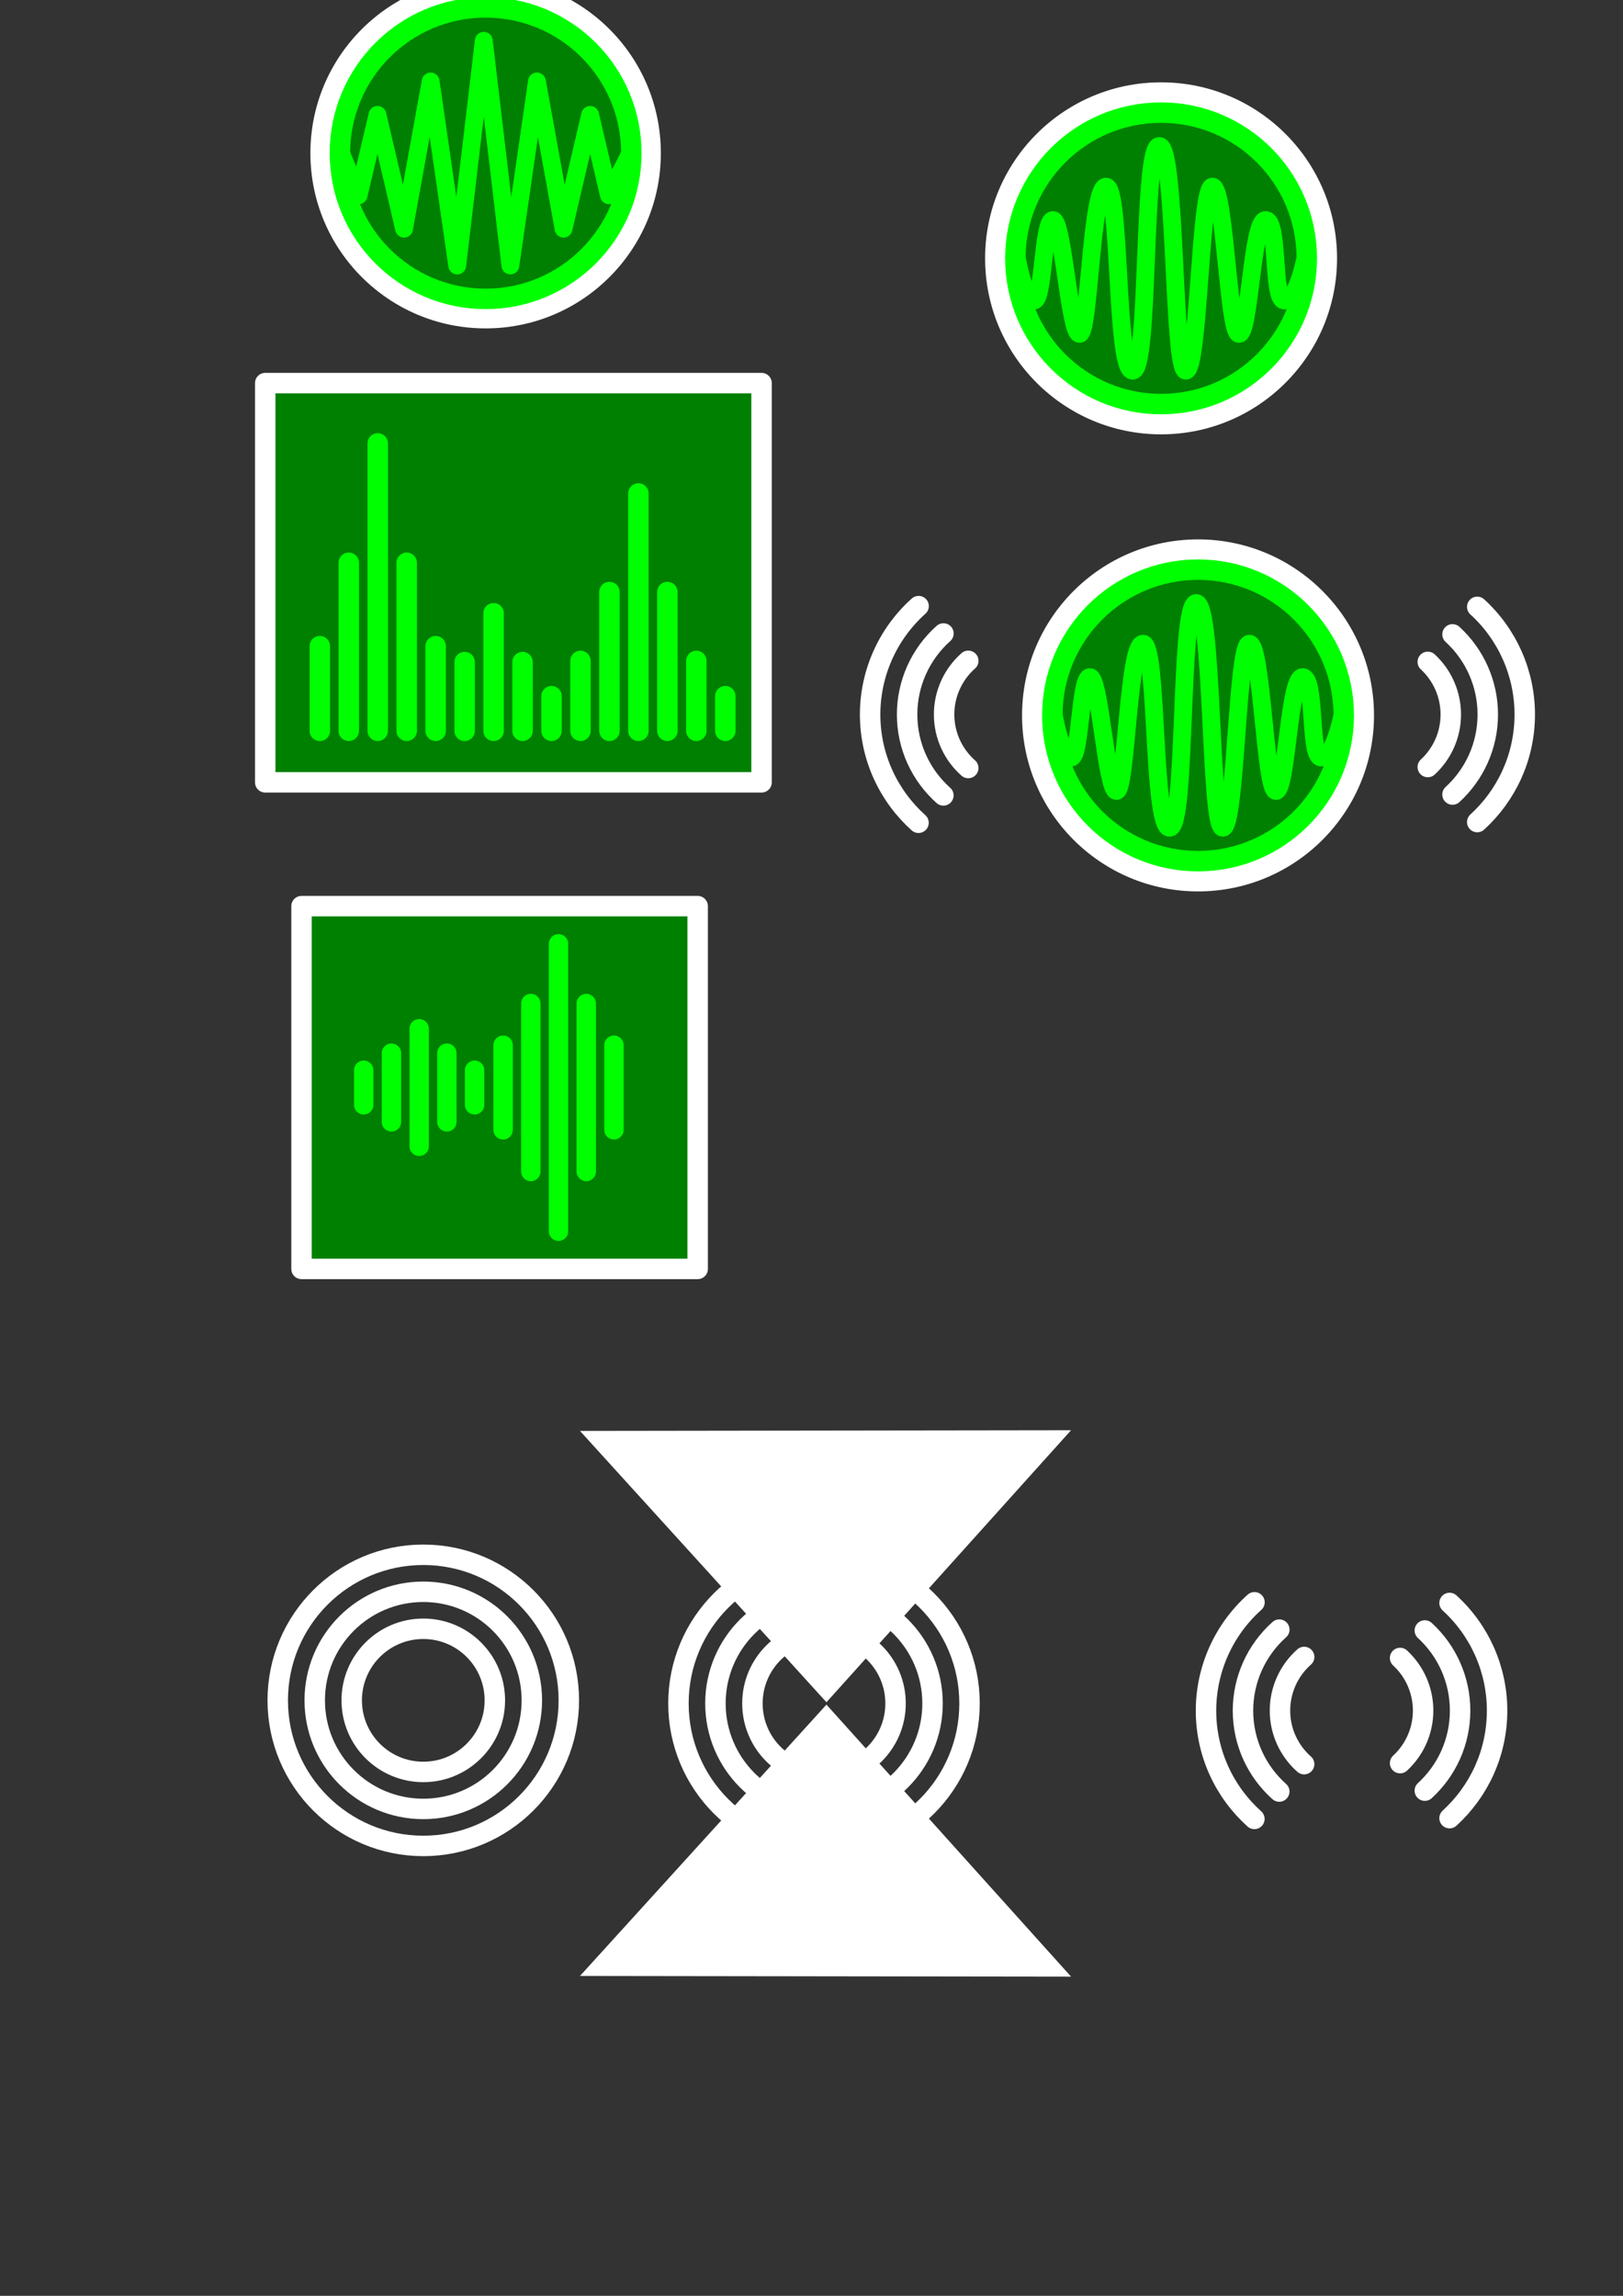 <?xml version="1.0" encoding="UTF-8" standalone="no"?>
<!-- Created with Inkscape (http://www.inkscape.org/) -->

<svg
   width="210mm"
   height="297mm"
   viewBox="0 0 210 297"
   version="1.1"
   id="svg1"
   sodipodi:docname="xcx-audio-analyser-icon.svg"
   inkscape:version="1.3.2 (091e20e, 2023-11-25)"
   xmlns:inkscape="http://www.inkscape.org/namespaces/inkscape"
   xmlns:sodipodi="http://sodipodi.sourceforge.net/DTD/sodipodi-0.dtd"
   xmlns="http://www.w3.org/2000/svg"
   xmlns:svg="http://www.w3.org/2000/svg">
  <rect x="0" y="0" width="210" height="297" fill="#333333" stroke="none"/>
  <style
     id="style2">
.measure-arrow
{
}
.measure-label
{

}
.measure-line
{
}</style>
  <sodipodi:namedview
     id="namedview1"
     pagecolor="#3be06e"
     bordercolor="#000000"
     borderopacity="0.25"
     inkscape:showpageshadow="2"
     inkscape:pageopacity="0.0"
     inkscape:pagecheckerboard="false"
     inkscape:deskcolor="#d1d1d1"
     inkscape:document-units="px"
     inkscape:zoom="0.37144313"
     inkscape:cx="452.28996"
     inkscape:cy="670.35834"
     inkscape:window-width="1552"
     inkscape:window-height="917"
     inkscape:window-x="153"
     inkscape:window-y="25"
     inkscape:window-maximized="0"
     inkscape:current-layer="layer1"
     showgrid="false">
    <inkscape:page
       x="0"
       y="0"
       width="210"
       height="297"
       id="page66"
       margin="0"
       bleed="0" />
    <inkscape:page
       x="220"
       y="0"
       width="210"
       height="297"
       id="page67"
       margin="0"
       bleed="0" />
  </sodipodi:namedview>
  <defs
     id="defs1">
    <inkscape:path-effect
       effect="fillet_chamfer"
       id="path-effect10"
       is_visible="true"
       lpeversion="1"
       nodesatellites_param="F,0,0,1,0,8,0,1 @ F,0,0,1,0,8,0,1 @ F,0,0,1,0,8,0,1"
       radius="8"
       unit="px"
       method="auto"
       mode="F"
       chamfer_steps="1"
       flexible="false"
       use_knot_distance="true"
       apply_no_radius="true"
       apply_with_radius="true"
       only_selected="false"
       hide_knots="false" />
  </defs>
  <g
     inkscape:label="Layer 1"
     inkscape:groupmode="layer"
     id="layer1">
    <g
       id="g40"
       transform="translate(-89.789,-41.372)">
      <circle
         style="fill:#ffffff;stroke:#00ff00;stroke-width:0;stroke-linecap:round;stroke-linejoin:round;stroke-dasharray:none"
         id="circle43"
         cx="152.623"
         cy="61.183"
         r="22.672" />
      <circle
         style="fill:#008000;stroke:#00ff00;stroke-width:2.646;stroke-linecap:round;stroke-linejoin:round;stroke-dasharray:none"
         id="path40"
         cx="152.623"
         cy="61.183"
         r="18.854" />
      <path
         style="fill:none;stroke:#00ff00;stroke-width:2.305;stroke-linecap:round;stroke-linejoin:round;stroke-dasharray:none"
         d="m 134.008,61.429 2.184,5.202 2.439,-10.396 3.439,14.718 3.439,-19.041 3.439,23.804 3.439,-29.067 3.439,29.067 3.439,-23.804 3.439,19.041 3.439,-14.718 2.439,10.396 2.656,-5.202"
         id="path1"
         sodipodi:nodetypes="ccccccccccccc" />
    </g>
    <g
       id="g44"
       transform="translate(0,-4.125)">
      <rect
         style="fill:#008000;stroke:#ffffff;stroke-width:2.646;stroke-linecap:round;stroke-linejoin:round;stroke-dasharray:none"
         id="rect30"
         width="64.219"
         height="51.647"
         x="34.318"
         y="53.686" />
      <g
         id="g39">
        <path
           style="fill:none;stroke:#00ff00;stroke-width:2.646;stroke-linecap:round;stroke-linejoin:round;stroke-dasharray:none"
           d="M 82.604,98.669 V 67.962"
           id="path14" />
        <path
           style="fill:none;stroke:#00ff00;stroke-width:2.646;stroke-linecap:round;stroke-linejoin:round;stroke-dasharray:none"
           d="M 86.352,98.669 V 80.715"
           id="path15"
           sodipodi:nodetypes="cc" />
        <path
           style="fill:none;stroke:#00ff00;stroke-width:2.646;stroke-linecap:round;stroke-linejoin:round;stroke-dasharray:none"
           d="M 90.099,98.669 V 89.624"
           id="path17"
           sodipodi:nodetypes="cc" />
        <path
           style="fill:none;stroke:#00ff00;stroke-width:2.646;stroke-linecap:round;stroke-linejoin:round;stroke-dasharray:none"
           d="M 78.856,98.669 V 80.715"
           id="path18"
           sodipodi:nodetypes="cc" />
        <path
           style="fill:none;stroke:#00ff00;stroke-width:2.646;stroke-linecap:round;stroke-linejoin:round;stroke-dasharray:none"
           d="M 75.109,98.669 V 89.624"
           id="path19"
           sodipodi:nodetypes="cc" />
        <path
           style="fill:none;stroke:#00ff00;stroke-width:2.646;stroke-linecap:round;stroke-linejoin:round;stroke-dasharray:none"
           d="M 63.866,98.669 V 83.457"
           id="path20" />
        <path
           style="fill:none;stroke:#00ff00;stroke-width:2.646;stroke-linecap:round;stroke-linejoin:round;stroke-dasharray:none"
           d="M 67.613,98.669 V 89.775"
           id="path21"
           sodipodi:nodetypes="cc" />
        <path
           style="fill:none;stroke:#00ff00;stroke-width:2.646;stroke-linecap:round;stroke-linejoin:round;stroke-dasharray:none"
           d="M 71.361,98.669 V 94.188"
           id="path22"
           sodipodi:nodetypes="cc" />
        <path
           style="fill:none;stroke:#00ff00;stroke-width:2.646;stroke-linecap:round;stroke-linejoin:round;stroke-dasharray:none"
           d="M 60.118,98.669 V 89.775"
           id="path23"
           sodipodi:nodetypes="cc" />
        <path
           style="fill:none;stroke:#00ff00;stroke-width:2.646;stroke-linecap:round;stroke-linejoin:round;stroke-dasharray:none"
           d="M 93.847,98.669 V 94.188"
           id="path24"
           sodipodi:nodetypes="cc" />
        <path
           style="fill:none;stroke:#00ff00;stroke-width:2.646;stroke-linecap:round;stroke-linejoin:round;stroke-dasharray:none"
           d="M 48.875,98.669 V 61.486"
           id="path25" />
        <path
           style="fill:none;stroke:#00ff00;stroke-width:2.646;stroke-linecap:round;stroke-linejoin:round;stroke-dasharray:none"
           d="M 52.623,98.669 V 76.929"
           id="path26"
           sodipodi:nodetypes="cc" />
        <path
           style="fill:none;stroke:#00ff00;stroke-width:2.646;stroke-linecap:round;stroke-linejoin:round;stroke-dasharray:none"
           d="M 56.37,98.669 V 87.717"
           id="path27"
           sodipodi:nodetypes="cc" />
        <path
           style="fill:none;stroke:#00ff00;stroke-width:2.646;stroke-linecap:round;stroke-linejoin:round;stroke-dasharray:none"
           d="M 45.127,98.669 V 76.929"
           id="path28"
           sodipodi:nodetypes="cc" />
        <path
           style="fill:none;stroke:#00ff00;stroke-width:2.646;stroke-linecap:round;stroke-linejoin:round;stroke-dasharray:none"
           d="M 41.38,98.669 V 87.717"
           id="path29"
           sodipodi:nodetypes="cc" />
      </g>
    </g>
    <g
       id="g43"
       transform="translate(-11.785,1.179)">
      <rect
         style="fill:#008000;stroke:#ffffff;stroke-width:2.646;stroke-linecap:round;stroke-linejoin:round;stroke-dasharray:none"
         id="rect34"
         width="51.255"
         height="46.933"
         x="50.8"
         y="116.043" />
      <path
         style="fill:none;stroke:#00ff00;stroke-width:2.504;stroke-linecap:round;stroke-linejoin:round;stroke-dasharray:none"
         d="M 84.053,158.101 V 120.917"
         id="path35" />
      <path
         style="fill:none;stroke:#00ff00;stroke-width:2.504;stroke-linecap:round;stroke-linejoin:round;stroke-dasharray:none"
         d="M 87.64,150.379 V 128.639"
         id="path36"
         sodipodi:nodetypes="cc" />
      <path
         style="fill:none;stroke:#00ff00;stroke-width:2.504;stroke-linecap:round;stroke-linejoin:round;stroke-dasharray:none"
         d="m 91.227,144.985 v -10.952"
         id="path37"
         sodipodi:nodetypes="cc" />
      <path
         style="fill:none;stroke:#00ff00;stroke-width:2.504;stroke-linecap:round;stroke-linejoin:round;stroke-dasharray:none"
         d="M 80.467,150.379 V 128.639"
         id="path38"
         sodipodi:nodetypes="cc" />
      <path
         style="fill:none;stroke:#00ff00;stroke-width:2.504;stroke-linecap:round;stroke-linejoin:round;stroke-dasharray:none"
         d="m 76.88,144.985 v -10.952"
         id="path39"
         sodipodi:nodetypes="cc" />
      <path
         style="fill:none;stroke:#00ff00;stroke-width:2.504;stroke-linecap:round;stroke-linejoin:round;stroke-dasharray:none"
         d="M 66.021,147.115 V 131.903"
         id="path30" />
      <path
         style="fill:none;stroke:#00ff00;stroke-width:2.504;stroke-linecap:round;stroke-linejoin:round;stroke-dasharray:none"
         d="M 69.607,143.956 V 135.062"
         id="path31"
         sodipodi:nodetypes="cc" />
      <path
         style="fill:none;stroke:#00ff00;stroke-width:2.504;stroke-linecap:round;stroke-linejoin:round;stroke-dasharray:none"
         d="m 73.194,141.749 v -4.481"
         id="path32"
         sodipodi:nodetypes="cc" />
      <path
         style="fill:none;stroke:#00ff00;stroke-width:2.504;stroke-linecap:round;stroke-linejoin:round;stroke-dasharray:none"
         d="M 62.434,143.956 V 135.062"
         id="path33"
         sodipodi:nodetypes="cc" />
      <path
         style="fill:none;stroke:#00ff00;stroke-width:2.504;stroke-linecap:round;stroke-linejoin:round;stroke-dasharray:none"
         d="m 58.847,141.749 v -4.481"
         id="path34"
         sodipodi:nodetypes="cc" />
    </g>
    <g
       id="g45">
      <ellipse
         style="fill:none;stroke:#ffffff;stroke-width:2.646;stroke-linecap:round;stroke-linejoin:round;stroke-dasharray:none"
         id="path44"
         ry="9.26"
         rx="9.26"
         cy="219.968"
         cx="54.769" />
      <circle
         style="fill:none;stroke:#ffffff;stroke-width:2.646;stroke-linecap:round;stroke-linejoin:round;stroke-dasharray:none"
         id="ellipse45"
         cy="219.968"
         cx="54.769"
         r="14.046" />
      <circle
         style="fill:none;stroke:#ffffff;stroke-width:2.646;stroke-linecap:round;stroke-linejoin:round;stroke-dasharray:none"
         id="circle45"
         cy="219.968"
         cx="54.769"
         r="18.832" />
    </g>
    <g
       id="g47"
       transform="translate(51.847,0.399)"
       inkscape:label="g47">
      <ellipse
         style="fill:none;stroke:#ffffff;stroke-width:2.646;stroke-linecap:round;stroke-linejoin:round;stroke-dasharray:none"
         id="ellipse46"
         ry="9.26"
         rx="9.26"
         cy="219.968"
         cx="54.769" />
      <circle
         style="fill:none;stroke:#ffffff;stroke-width:2.646;stroke-linecap:round;stroke-linejoin:round;stroke-dasharray:none"
         id="circle46"
         cy="219.968"
         cx="54.769"
         r="14.046" />
      <circle
         style="fill:none;stroke:#ffffff;stroke-width:2.646;stroke-linecap:round;stroke-linejoin:round;stroke-dasharray:none"
         id="circle47"
         cy="219.968"
         cx="54.769"
         r="18.832" />
      <path
         sodipodi:type="star"
         style="fill:#ffffff;stroke:#ffffff;stroke-width:0;stroke-linecap:round;stroke-linejoin:round;stroke-dasharray:none"
         id="path47"
         inkscape:flatsided="true"
         sodipodi:sides="3"
         sodipodi:cx="341.27386"
         sodipodi:cy="744.85498"
         sodipodi:r1="85.514191"
         sodipodi:r2="51.758568"
         sodipodi:arg1="0.52578058"
         sodipodi:arg2="1.5729782"
         inkscape:rounded="0"
         inkscape:randomized="0"
         d="M 415.238,787.774 267.123,787.45 341.46,659.341 Z"
         transform="matrix(0.429,0,0,0.274,-91.399,39.462)"
         inkscape:transform-center-x="-0.12504807"
         inkscape:transform-center-y="-5.816204" />
      <path
         sodipodi:type="star"
         style="fill:#ffffff;stroke:#ffffff;stroke-width:0;stroke-linecap:round;stroke-linejoin:round;stroke-dasharray:none"
         id="path48"
         inkscape:flatsided="true"
         sodipodi:sides="3"
         sodipodi:cx="341.27386"
         sodipodi:cy="744.85498"
         sodipodi:r1="85.514191"
         sodipodi:r2="51.758568"
         sodipodi:arg1="0.52578058"
         sodipodi:arg2="1.5729782"
         inkscape:rounded="0"
         inkscape:randomized="0"
         d="M 415.238,787.774 267.123,787.45 341.46,659.341 Z"
         transform="matrix(0.429,0,0,-0.274,-91.399,400.474)"
         inkscape:transform-center-x="-0.1250463"
         inkscape:transform-center-y="5.8162066" />
    </g>
    <g
       id="g57"
       transform="translate(120.107,1.319)"
       inkscape:label="g47">
      <path
         id="ellipse55"
         style="fill:none;stroke:#ffffff;stroke-width:2.646;stroke-linecap:round;stroke-linejoin:round;stroke-dasharray:none"
         d="m 61.051,226.77 c 1.831,-1.692 2.979,-4.113 2.979,-6.802 -6.57e-4,-2.583 -1.08,-5.049 -2.979,-6.802 m -12.413,-0.13 c -1.987,1.756 -3.127,4.28 -3.129,6.932 3e-6,2.761 1.21,5.238 3.126,6.935"
         sodipodi:nodetypes="cccccc" />
      <path
         id="circle55"
         style="fill:none;stroke:#ffffff;stroke-width:2.646;stroke-linecap:round;stroke-linejoin:round;stroke-dasharray:none"
         d="m 45.424,209.499 c -2.986,2.661 -4.697,6.47 -4.702,10.47 2.9e-5,4.165 1.814,7.905 4.694,10.477 m 18.835,-0.116 c 2.804,-2.568 4.564,-6.259 4.564,-10.361 -4.39e-4,-3.941 -1.657,-7.701 -4.564,-10.361"
         sodipodi:nodetypes="cccccc" />
      <path
         id="circle56"
         style="fill:none;stroke:#ffffff;stroke-width:2.646;stroke-linecap:round;stroke-linejoin:round;stroke-dasharray:none"
         d="m 42.211,205.961 c -3.985,3.566 -6.267,8.659 -6.274,14.007 5.9e-5,5.569 2.419,10.572 6.262,14.02 m 25.253,-0.1 c 3.778,-3.444 6.149,-8.405 6.149,-13.92 -3.15e-4,-5.299 -2.233,-10.352 -6.149,-13.92"
         sodipodi:nodetypes="cccccc" />
    </g>
    <g
       id="g67"
       transform="translate(4.28,-49.512)">
      <g
         id="g41"
         transform="translate(-1.89,80.878)"
         inkscape:export-filename="inset-icon.svg"
         inkscape:export-xdpi="29.561417"
         inkscape:export-ydpi="29.561417">
        <circle
           style="fill:#ffffff;stroke:#00ff00;stroke-width:0;stroke-linecap:round;stroke-linejoin:round;stroke-dasharray:none"
           id="circle42"
           cx="152.623"
           cy="61.183"
           r="22.77" />
        <circle
           style="fill:#008000;stroke:#00ff00;stroke-width:2.646;stroke-linecap:round;stroke-linejoin:round;stroke-dasharray:none"
           id="circle40"
           cx="152.623"
           cy="61.183"
           r="18.854" />
        <path
           style="fill:none;stroke:#00ff00;stroke-width:2.305;stroke-linecap:round;stroke-linejoin:round;stroke-dasharray:none"
           d="m 134.008,61.429 c 0,0 0.949,5.202 2.184,5.202 1.235,0 1.149,-10.397 2.439,-10.396 1.29,5.83e-4 2.153,14.718 3.439,14.718 1.286,0 1.502,-19.075 3.439,-19.041 1.937,0.034 1.186,23.804 3.439,23.804 2.253,0 1.211,-29.067 3.439,-29.067 2.227,-1e-6 1.729,29.067 3.439,29.067 1.71,0 1.822,-23.804 3.439,-23.804 1.617,0 2.045,19.041 3.439,19.041 1.394,0 1.675,-14.718 3.439,-14.718 1.764,0 0.812,10.396 2.439,10.396 1.627,0 2.656,-5.202 2.656,-5.202"
           id="path41"
           sodipodi:nodetypes="czzzzzzzzzzzc" />
      </g>
      <g
         id="g66"
         transform="translate(2.527,-130.356)">
        <path
           style="fill:none;stroke:#ffffff;stroke-width:2.646;stroke-linecap:round;stroke-linejoin:round;stroke-dasharray:none"
           d="m 177.932,279.096 c 1.831,-1.692 2.979,-4.113 2.979,-6.802 -6.5e-4,-2.583 -1.08,-5.049 -2.979,-6.802"
           id="path60" />
        <path
           style="fill:none;stroke:#ffffff;stroke-width:2.646;stroke-linecap:round;stroke-linejoin:round;stroke-dasharray:none"
           d="m 181.133,282.655 c 2.804,-2.568 4.564,-6.259 4.564,-10.361 -4.4e-4,-3.941 -1.657,-7.701 -4.564,-10.361"
           id="path64" />
        <path
           style="fill:none;stroke:#ffffff;stroke-width:2.646;stroke-linecap:round;stroke-linejoin:round;stroke-dasharray:none"
           d="m 184.333,286.214 c 3.778,-3.444 6.149,-8.405 6.149,-13.92 -3.1e-4,-5.299 -2.233,-10.352 -6.149,-13.92"
           id="path65" />
      </g>
      <g
         id="g65"
         transform="translate(-44.513,-130.362)">
        <path
           style="fill:none;stroke:#ffffff;stroke-width:2.646;stroke-linecap:round;stroke-linejoin:round;stroke-dasharray:none"
           d="m 165.519,265.362 c -1.987,1.756 -3.127,4.28 -3.129,6.932 0,2.761 1.21,5.238 3.126,6.935"
           id="path63" />
        <path
           style="fill:none;stroke:#ffffff;stroke-width:2.646;stroke-linecap:round;stroke-linejoin:round;stroke-dasharray:none"
           d="m 162.305,261.824 c -2.986,2.661 -4.697,6.47 -4.702,10.47 3e-5,4.165 1.814,7.905 4.694,10.477"
           id="path61" />
        <path
           style="fill:none;stroke:#ffffff;stroke-width:2.646;stroke-linecap:round;stroke-linejoin:round;stroke-dasharray:none"
           d="m 159.092,258.286 c -3.985,3.566 -6.267,8.659 -6.274,14.007 6e-5,5.569 2.419,10.572 6.262,14.02"
           id="path62" />
      </g>
    </g>
    <g
       id="g76"
       inkscape:label="entry-icon"
       inkscape:export-filename="entry-icon.png"
       inkscape:export-xdpi="96"
       inkscape:export-ydpi="96"
       transform="translate(6.028,-85.271)">
      <rect
         style="fill:#55ddff;stroke:#ffffff;stroke-width:0;stroke-linecap:round;stroke-linejoin:round;stroke-dasharray:none"
         id="rect75"
         width="158.75"
         height="98.425"
         x="234.754"
         y="101.007" />
      <g
         id="g75"
         transform="translate(163.472,8.158)">
        <g
           id="g68"
           transform="matrix(0.815,0,0,0.815,26.334,92.193)">
          <circle
             style="fill:#ffffff;stroke:#00ff00;stroke-width:0;stroke-linecap:round;stroke-linejoin:round;stroke-dasharray:none"
             id="circle67"
             cx="152.623"
             cy="61.183"
             r="22.77" />
          <circle
             style="fill:#008000;stroke:#00ff00;stroke-width:2.646;stroke-linecap:round;stroke-linejoin:round;stroke-dasharray:none"
             id="circle68"
             cx="152.623"
             cy="61.183"
             r="18.854" />
          <path
             style="fill:none;stroke:#00ff00;stroke-width:2.305;stroke-linecap:round;stroke-linejoin:round;stroke-dasharray:none"
             d="m 134.008,61.429 c 0,0 0.949,5.202 2.184,5.202 1.235,0 1.149,-10.397 2.439,-10.396 1.29,5.83e-4 2.153,14.718 3.439,14.718 1.286,0 1.502,-19.075 3.439,-19.041 1.937,0.034 1.186,23.804 3.439,23.804 2.253,0 1.211,-29.067 3.439,-29.067 2.227,-1e-6 1.729,29.067 3.439,29.067 1.71,0 1.822,-23.804 3.439,-23.804 1.617,0 2.045,19.041 3.439,19.041 1.394,0 1.675,-14.718 3.439,-14.718 1.764,0 0.812,10.396 2.439,10.396 1.627,0 2.656,-5.202 2.656,-5.202"
             id="path68"
             sodipodi:nodetypes="czzzzzzzzzzzc" />
        </g>
        <g
           id="g71"
           transform="translate(0.527,-130.356)">
          <path
             style="fill:none;stroke:#ffffff;stroke-width:2.646;stroke-linecap:round;stroke-linejoin:round;stroke-dasharray:none"
             d="m 177.932,279.096 c 1.831,-1.692 2.979,-4.113 2.979,-6.802 -6.5e-4,-2.583 -1.08,-5.049 -2.979,-6.802"
             id="path69" />
          <path
             style="fill:none;stroke:#ffffff;stroke-width:2.646;stroke-linecap:round;stroke-linejoin:round;stroke-dasharray:none"
             d="m 181.133,282.655 c 2.804,-2.568 4.564,-6.259 4.564,-10.361 -4.4e-4,-3.941 -1.657,-7.701 -4.564,-10.361"
             id="path70" />
          <path
             style="fill:none;stroke:#ffffff;stroke-width:2.646;stroke-linecap:round;stroke-linejoin:round;stroke-dasharray:none"
             d="m 184.333,286.214 c 3.778,-3.444 6.149,-8.405 6.149,-13.92 -3.1e-4,-5.299 -2.233,-10.352 -6.149,-13.92"
             id="path71" />
        </g>
        <g
           id="g74"
           transform="translate(-42.513,-130.362)">
          <path
             style="fill:none;stroke:#ffffff;stroke-width:2.646;stroke-linecap:round;stroke-linejoin:round;stroke-dasharray:none"
             d="m 165.519,265.362 c -1.987,1.756 -3.127,4.28 -3.129,6.932 0,2.761 1.21,5.238 3.126,6.935"
             id="path72" />
          <path
             style="fill:none;stroke:#ffffff;stroke-width:2.646;stroke-linecap:round;stroke-linejoin:round;stroke-dasharray:none"
             d="m 162.305,261.824 c -2.986,2.661 -4.697,6.47 -4.702,10.47 3e-5,4.165 1.814,7.905 4.694,10.477"
             id="path73" />
          <path
             style="fill:none;stroke:#ffffff;stroke-width:2.646;stroke-linecap:round;stroke-linejoin:round;stroke-dasharray:none"
             d="m 159.092,258.286 c -3.985,3.566 -6.267,8.659 -6.274,14.007 6e-5,5.569 2.419,10.572 6.262,14.02"
             id="path74" />
        </g>
      </g>
    </g>
    <g
       id="g41-3"
       transform="translate(-2.392,-27.762)"
       inkscape:export-filename="block-icon.png"
       inkscape:export-xdpi="22.310507"
       inkscape:export-ydpi="22.310507"
       inkscape:label="block-icon">
      <circle
         style="fill:#ffffff;stroke:#00ff00;stroke-width:0;stroke-linecap:round;stroke-linejoin:round;stroke-dasharray:none"
         id="circle42-9"
         cx="152.623"
         cy="61.183"
         r="22.77" />
      <circle
         style="fill:#008000;stroke:#00ff00;stroke-width:2.646;stroke-linecap:round;stroke-linejoin:round;stroke-dasharray:none"
         id="circle40-9"
         cx="152.623"
         cy="61.183"
         r="18.854" />
      <path
         style="fill:none;stroke:#00ff00;stroke-width:2.305;stroke-linecap:round;stroke-linejoin:round;stroke-dasharray:none"
         d="m 134.008,61.429 c 0,0 0.949,5.202 2.184,5.202 1.235,0 1.149,-10.397 2.439,-10.396 1.29,5.83e-4 2.153,14.718 3.439,14.718 1.286,0 1.502,-19.075 3.439,-19.041 1.937,0.034 1.186,23.804 3.439,23.804 2.253,0 1.211,-29.067 3.439,-29.067 2.227,-1e-6 1.729,29.067 3.439,29.067 1.71,0 1.822,-23.804 3.439,-23.804 1.617,0 2.045,19.041 3.439,19.041 1.394,0 1.675,-14.718 3.439,-14.718 1.764,0 0.812,10.396 2.439,10.396 1.627,0 2.656,-5.202 2.656,-5.202"
         id="path41-4"
         sodipodi:nodetypes="czzzzzzzzzzzc" />
    </g>
    <g
       id="g10"
       inkscape:label="entry-icon"
       inkscape:export-filename="entry-icon.png"
       inkscape:export-xdpi="96"
       inkscape:export-ydpi="96"
       transform="translate(1.705,34.973)">
      <rect
         style="fill:#00ff00;stroke:#ffffff;stroke-width:0;stroke-linecap:round;stroke-linejoin:round;stroke-dasharray:none"
         id="rect1"
         width="158.75"
         height="98.425"
         x="234.754"
         y="101.007"
         inkscape:export-filename="./entry-icon.png"
         inkscape:export-xdpi="96"
         inkscape:export-ydpi="96" />
      <g
         id="g12"
         transform="matrix(0.824,0,0,0.824,55.69,25.975)"
         style="stroke-width:1.214">
        <g
           id="g5"
           transform="translate(118.999,-122.198)"
           style="stroke:#000000;stroke-width:1.214">
          <path
             style="fill:none;stroke:#000000;stroke-width:3.212;stroke-linecap:round;stroke-linejoin:round;stroke-dasharray:none"
             d="m 177.932,279.096 c 1.831,-1.692 2.979,-4.113 2.979,-6.802 -6.5e-4,-2.583 -1.08,-5.049 -2.979,-6.802"
             id="path3" />
          <path
             style="fill:none;stroke:#000000;stroke-width:3.212;stroke-linecap:round;stroke-linejoin:round;stroke-dasharray:none"
             d="m 181.133,282.655 c 2.804,-2.568 4.564,-6.259 4.564,-10.361 -4.4e-4,-3.941 -1.657,-7.701 -4.564,-10.361"
             id="path4" />
          <path
             style="fill:none;stroke:#000000;stroke-width:3.212;stroke-linecap:round;stroke-linejoin:round;stroke-dasharray:none"
             d="m 184.333,286.214 c 3.778,-3.444 6.149,-8.405 6.149,-13.92 -3.1e-4,-5.299 -2.233,-10.352 -6.149,-13.92"
             id="path5" />
        </g>
        <g
           id="g11"
           transform="translate(12.979,5.506)"
           style="stroke-width:1.214">
          <rect
             style="fill:#000000;stroke:#ffffff;stroke-width:0;stroke-linecap:round;stroke-linejoin:round"
             id="rect10"
             width="15.875"
             height="15.875"
             x="251.454"
             y="137.41"
             ry="3.212"
             rx="3.212" />
          <path
             sodipodi:type="star"
             style="fill:#000000;stroke:#ffffff;stroke-width:0;stroke-linecap:round;stroke-linejoin:round"
             id="path10"
             inkscape:flatsided="true"
             sodipodi:sides="3"
             sodipodi:cx="994.95477"
             sodipodi:cy="614.79712"
             sodipodi:r1="44.19445"
             sodipodi:r2="22.097219"
             sodipodi:arg1="1.053162"
             sodipodi:arg2="2.1003596"
             inkscape:rounded="0"
             inkscape:randomized="0"
             d="m 1009.919,649.16 -52.254,-30.586 a 4.619,4.619 90.342 0 1 0.048,-8 l 52.615,-29.96 a 4.619,4.619 30.342 0 1 6.904,4.041 l -0.361,60.546 a 4.619,4.619 150.342 0 1 -6.952,3.959 z"
             transform="matrix(0.458,0,0,0.458,-186.54,-136.555)"
             inkscape:transform-center-x="5.0128301"
             inkscape:transform-center-y="0.060421486"
             inkscape:path-effect="#path-effect10" />
        </g>
      </g>
      <g
         id="g2"
         transform="matrix(0.815,0,0,0.815,214.806,100.351)">
        <circle
           style="display:inline;fill:#ffffff;stroke:#00ff00;stroke-width:0;stroke-linecap:round;stroke-linejoin:round;stroke-dasharray:none"
           id="circle1"
           cx="152.623"
           cy="61.183"
           r="22.77" />
        <circle
           style="display:none;fill:#008000;stroke:#00ff00;stroke-width:2.646;stroke-linecap:round;stroke-linejoin:round;stroke-dasharray:none"
           id="circle2"
           cx="152.623"
           cy="61.183"
           r="18.854" />
        <path
           style="display:inline;fill:none;stroke:#000000;stroke-width:2.305;stroke-linecap:round;stroke-linejoin:round;stroke-dasharray:none"
           d="m 134.008,61.429 c 0,0 0.949,5.202 2.184,5.202 1.235,0 1.149,-10.397 2.439,-10.396 1.29,5.83e-4 2.153,14.718 3.439,14.718 1.286,0 1.502,-19.075 3.439,-19.041 1.937,0.034 1.186,23.804 3.439,23.804 2.253,0 1.211,-29.067 3.439,-29.067 2.227,-1e-6 1.729,29.067 3.439,29.067 1.71,0 1.822,-23.804 3.439,-23.804 1.617,0 2.045,19.041 3.439,19.041 1.394,0 1.675,-14.718 3.439,-14.718 1.764,0 0.812,10.396 2.439,10.396 1.627,0 2.656,-5.202 2.656,-5.202"
           id="path2"
           sodipodi:nodetypes="czzzzzzzzzzzc" />
      </g>
      <path
         style="fill:none;stroke:#ffffff;stroke-width:7.408;stroke-linecap:round;stroke-linejoin:round;stroke-dasharray:none"
         d="m 351.533,164.091 12.946,12.946"
         id="path12"
         sodipodi:nodetypes="cc" />
    </g>
  </g>
</svg>

